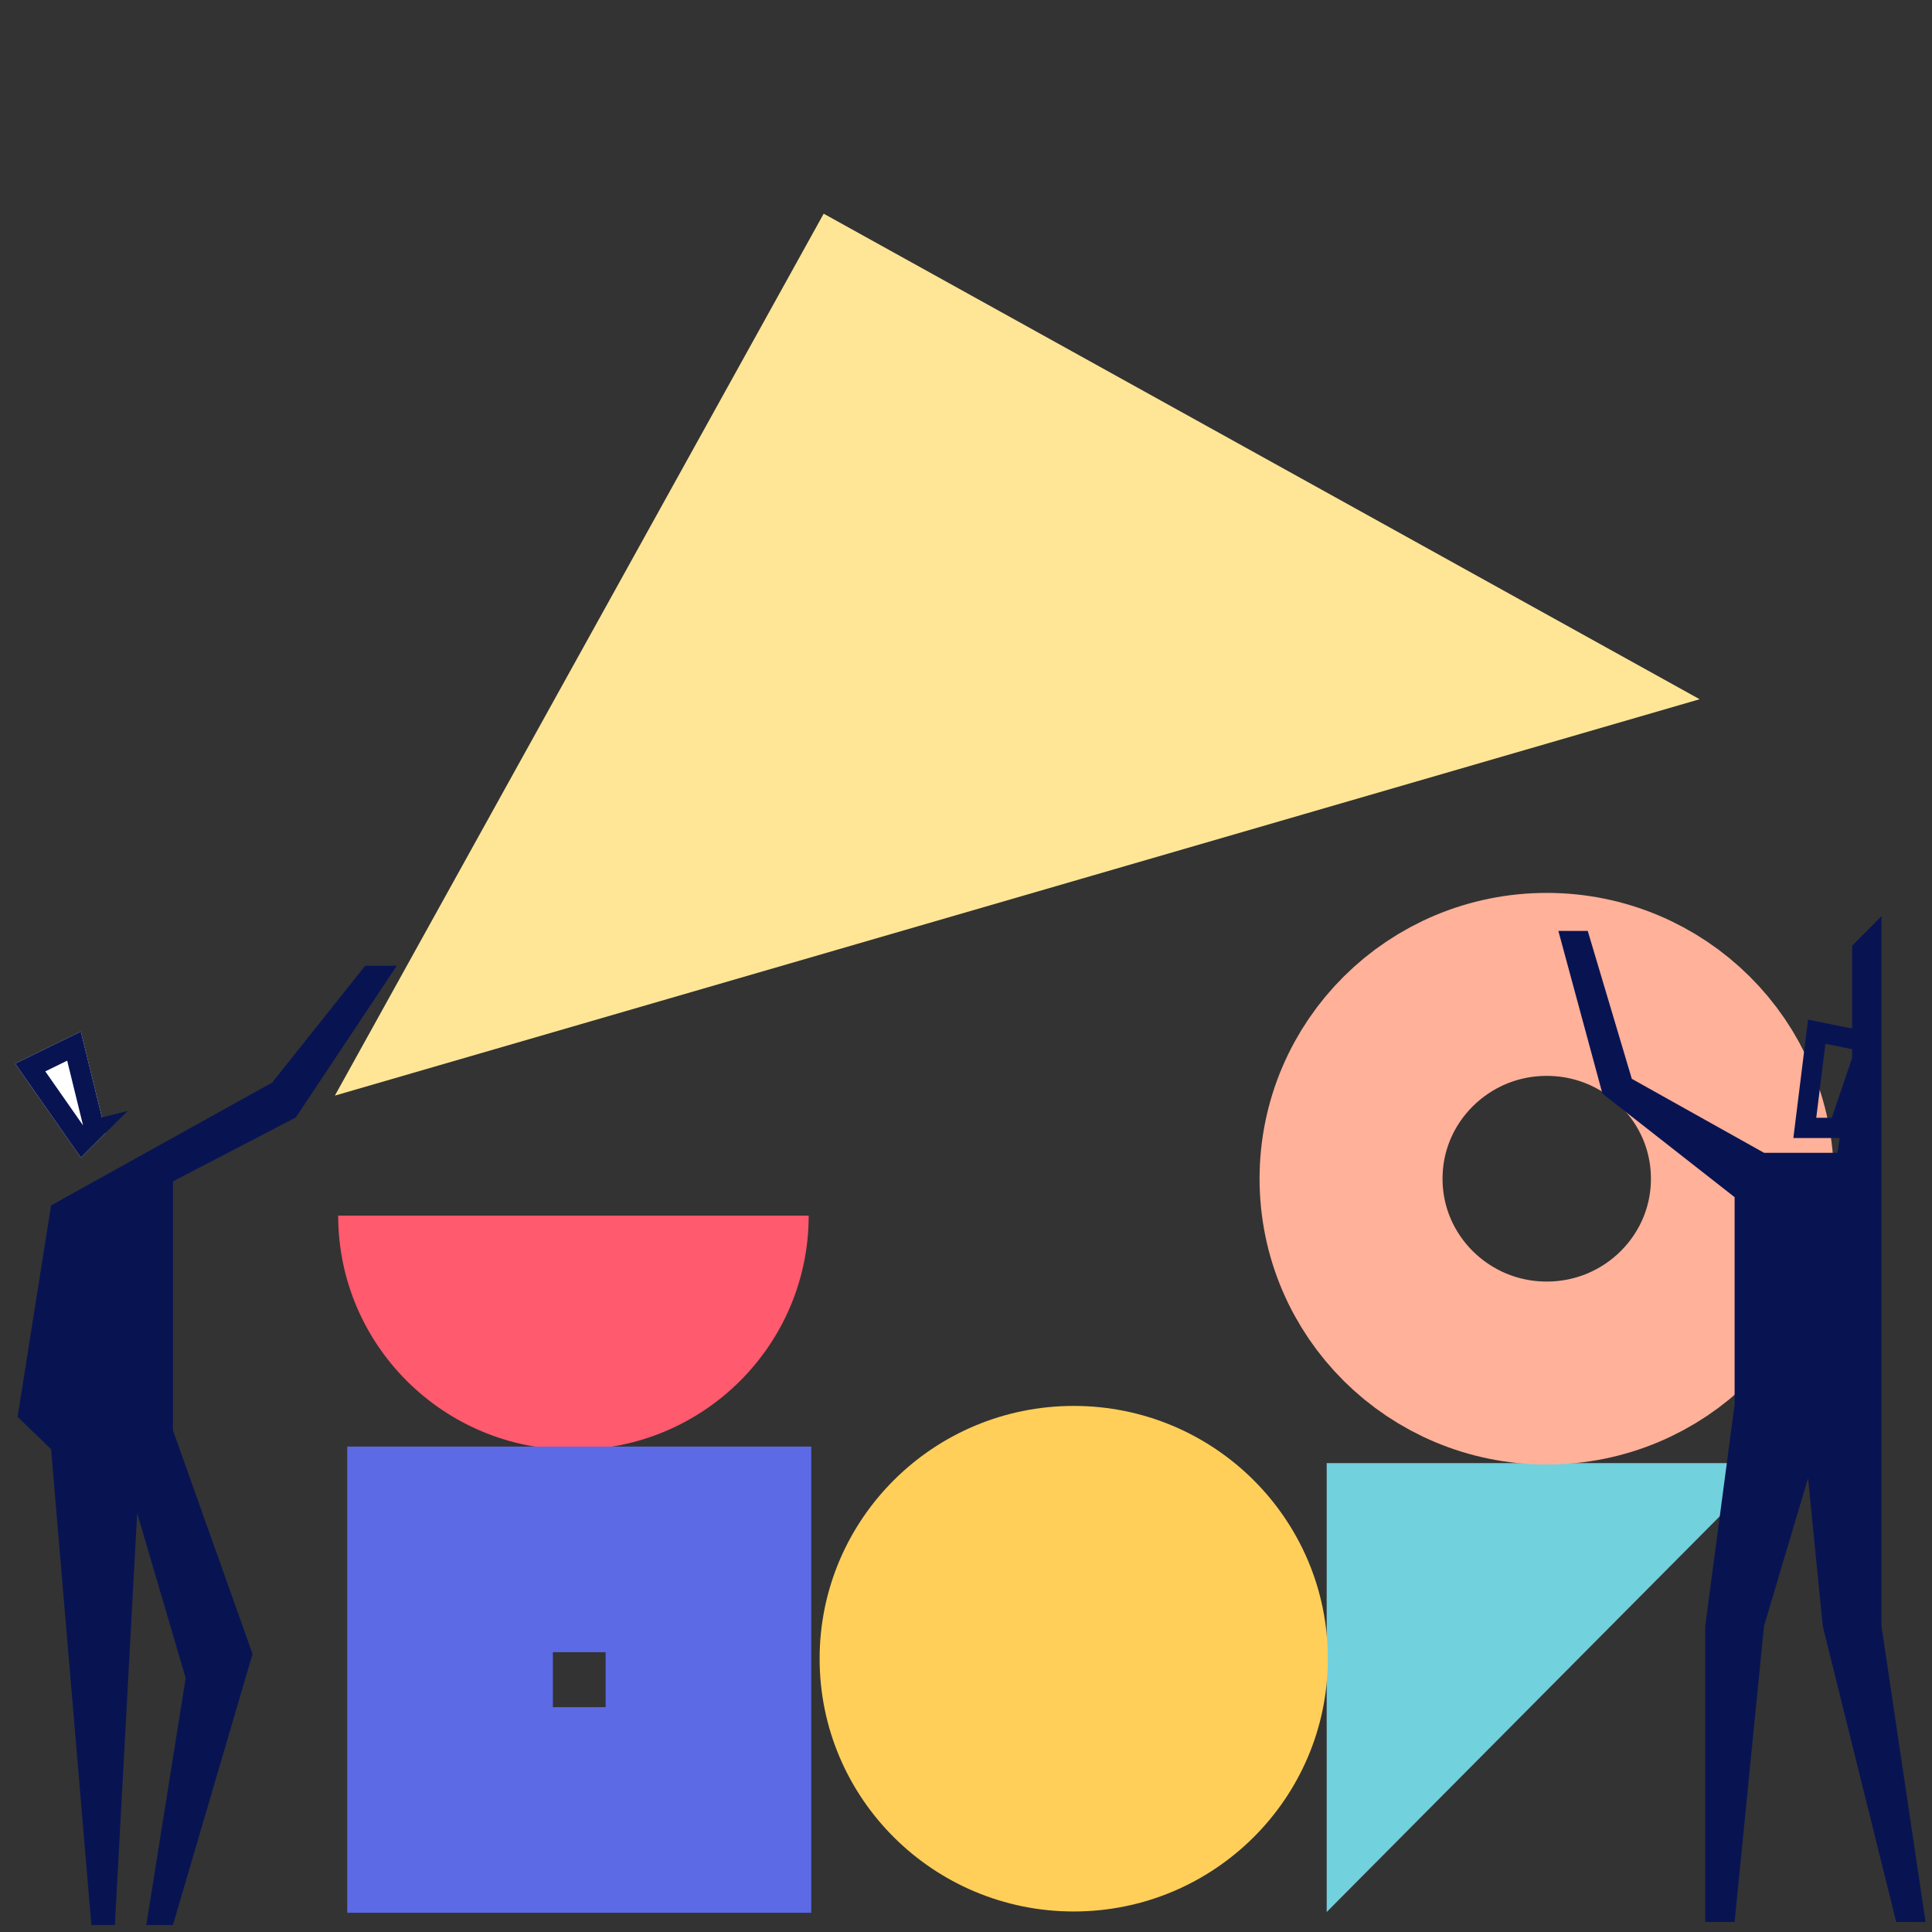 <svg width="148" height="148" viewBox="0 0 148 148" version="1.1" xmlns="http://www.w3.org/2000/svg" xmlns:xlink="http://www.w3.org/1999/xlink">
    <rect x="0" y="0" width="148" height="148" fill="#333333" stroke="none"/>
    <title>
        Slice
    </title>
    <defs>
        <path id="a" d="M22.91 13.258l1.903 1.896 5.032-7.2-5.032-2.456z"/>
    </defs>
    <g stroke="none" stroke-width="1" fill="none" fill-rule="evenodd">
        <g transform="translate(25 16)">
            <path d="M.906 77.12c0 9.91 8.07 17.94 18.023 17.94S36.95 87.03 36.95 77.12" fill="#FF5A6E"/>
            <path fill="#71D1DC" d="M76.63 130.47l34.155-34.387H76.63"/>
            <path fill="#FFE697" d="M.653 67.928L105.2 37.564 38.098.37"/>
            <ellipse stroke="#FFB199" stroke-width="14.017" cx="93.487" cy="74.295" rx="14.99" ry="14.886"/>
            <ellipse fill="#FFCF59" cx="57.253" cy="111.064" rx="19.466" ry="19.364"/>
            <path stroke="#5C6AE6" stroke-width="15.753" d="M29.27 102.69v19.963H9.476V102.69z"/>
        </g>
        <g id="people">
            <g id="shape" transform="matrix(-1 0 0 1 31.007 73.52)">
                <use fill="#FFF" fill-rule="evenodd" xlink:href="#a"/>
                <path stroke="#081452" stroke-width="1.549" d="M23.766 13.018l.94.937 3.985-5.702-3.354-1.638-1.57 6.403z"/>
            </g>
            <path id="shape" fill="#081452" d="M13.248 147.462l6.1-20.76-6.1-17.14V90.5l9.412-4.895 7.737-11.626h-2.423l-7.128 8.953L3.913 92.34l-2.566 16.197 2.566 2.477L7 147.462h1.8l1.708-31.55 3.715 12.633-3.015 18.917z"/>
        </g>
        <path id="shape" fill="#081452" d="M147.507 147.233l-3.376-22.663V70.18l-2.25 2.265v8.67l-1.124 7.194h-5.626l-10.127-5.666-3.376-11.332h-2.25l3.376 12.465 10.126 7.932v15.863l-2.25 16.997v22.663h2.25l2.25-22.663 3.375-11.33 1.126 11.33 5.627 22.663z"/>
        <path d="M140.876 86.402h-2.62l.915-7.367 3.944.794-2.238 6.572z" stroke="#081452" stroke-width="1.549"/>
    </g>
</svg>

